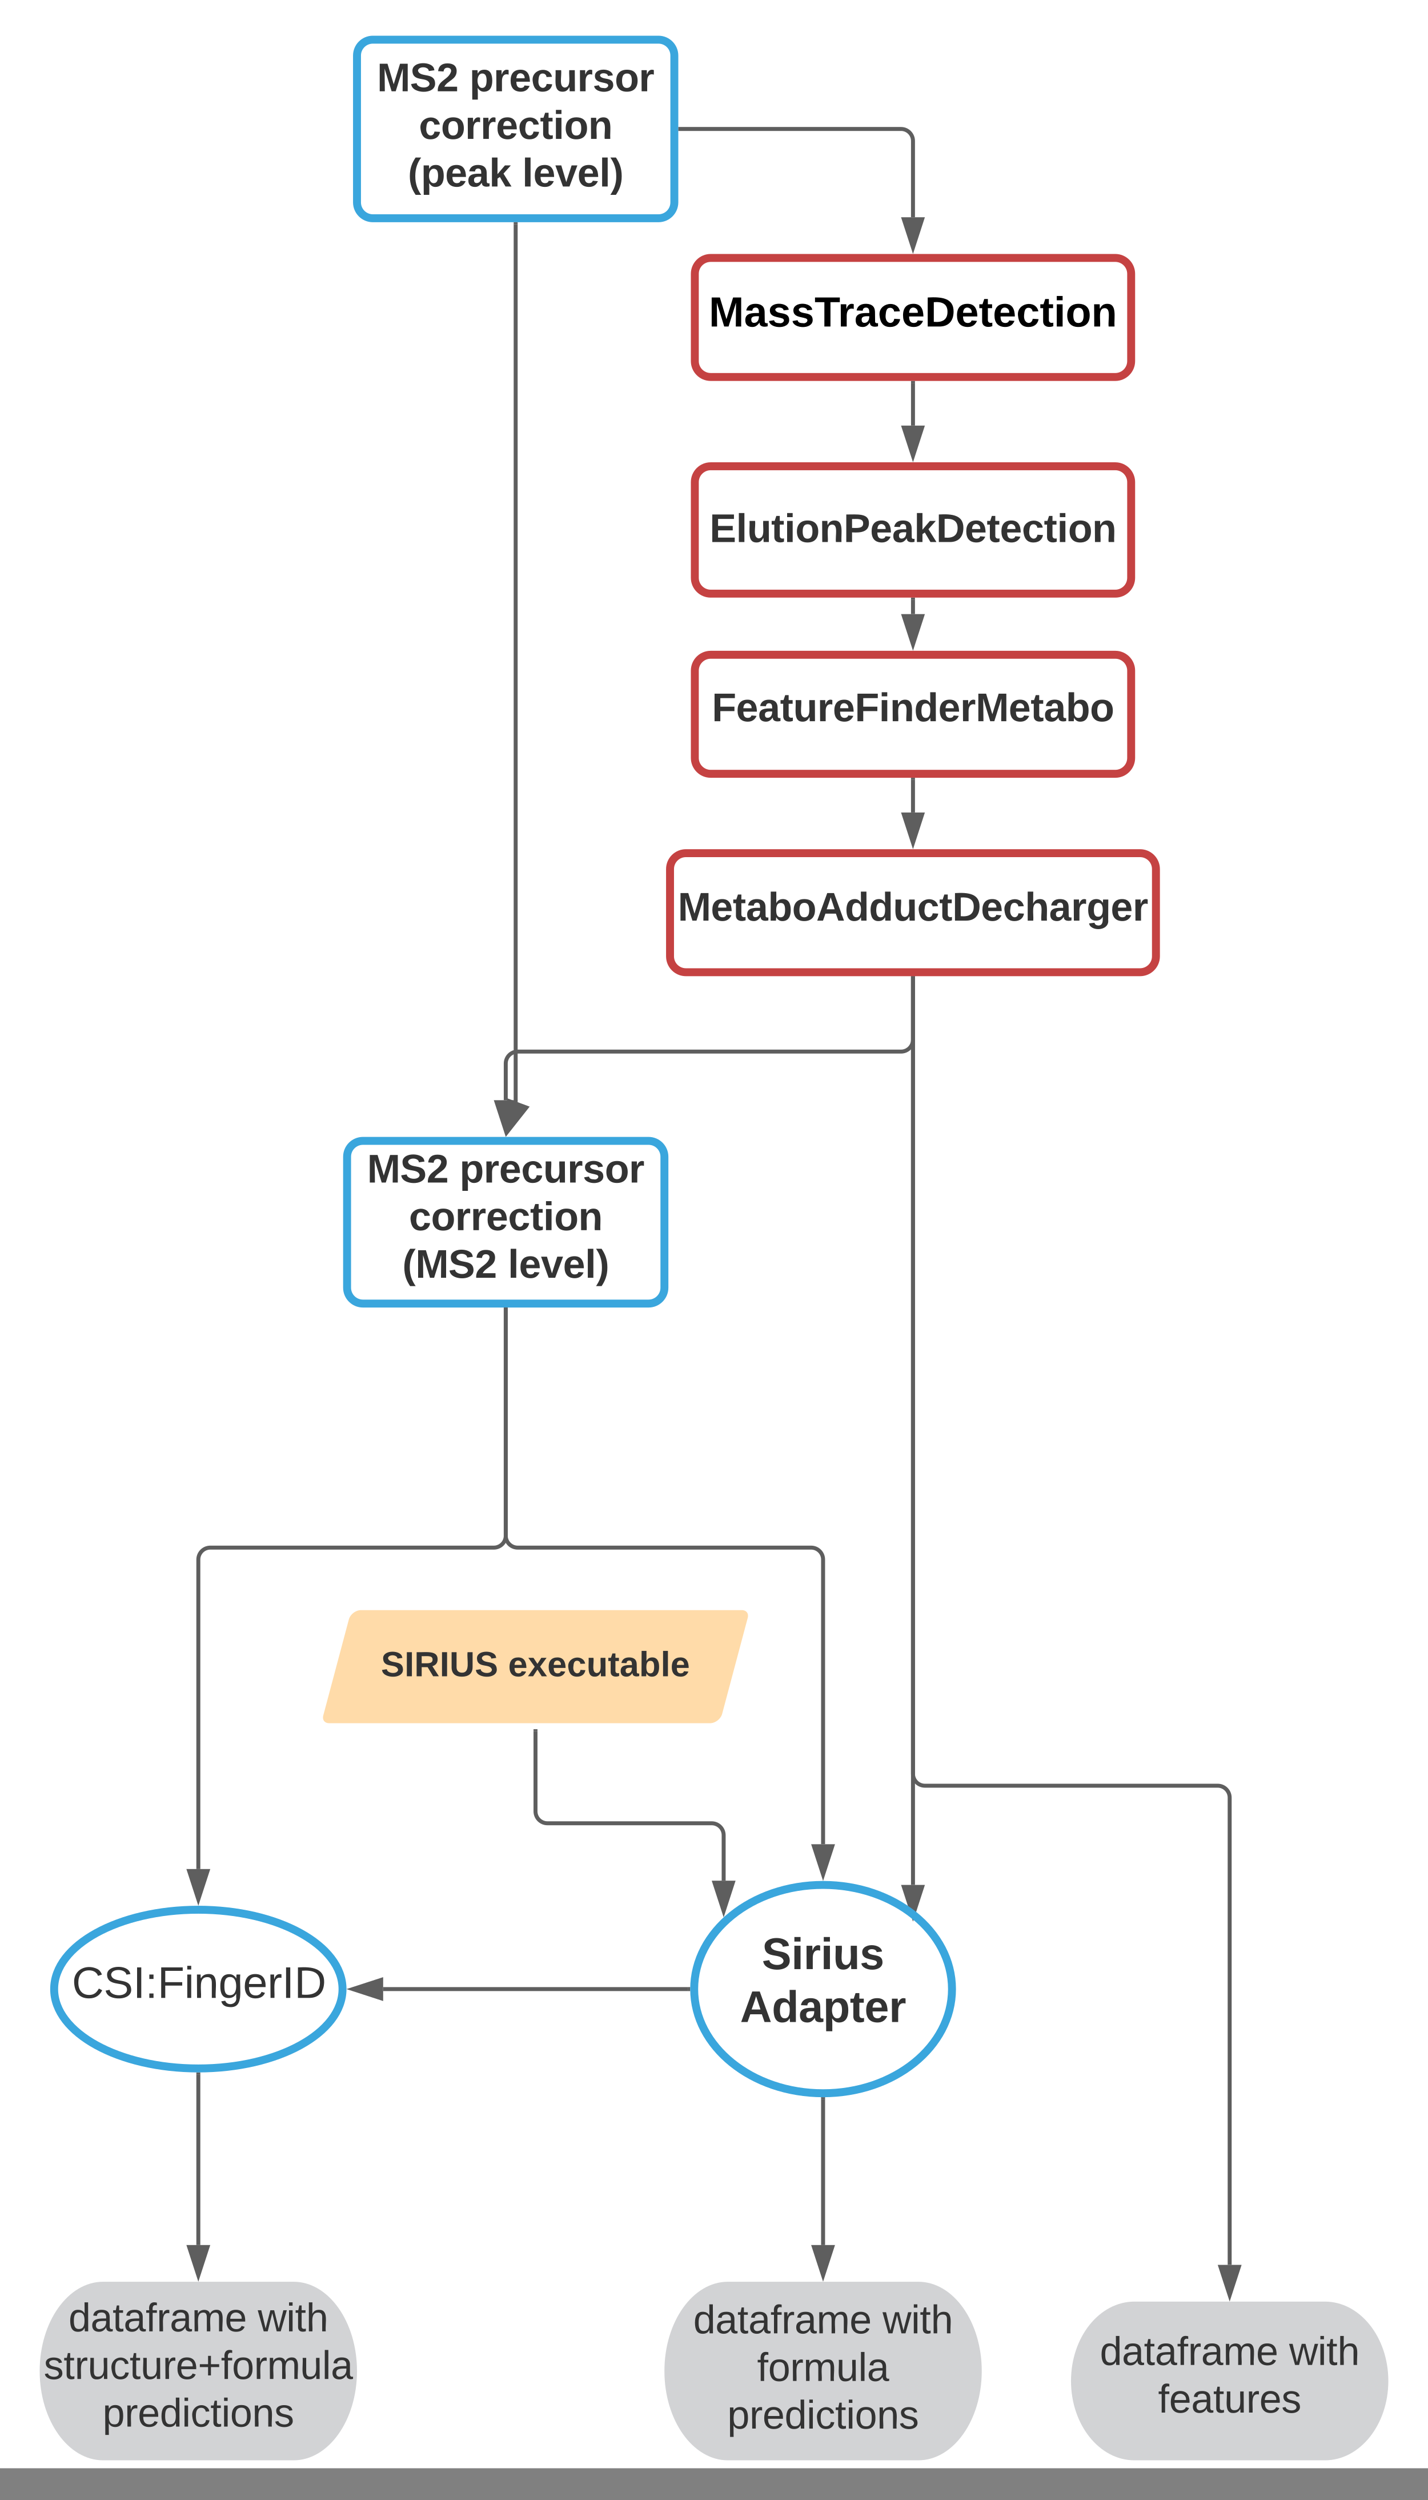 <svg xmlns="http://www.w3.org/2000/svg" xmlns:xlink="http://www.w3.org/1999/xlink" xmlns:lucid="lucid" width="720" height="1260"><rect width="100%" height="100%" fill="#808080" stroke="none"/><g transform="translate(-660 1180)" lucid:page-tab-id="0_0"><path d="M0-1258.83h1870.87V64H0z" fill="#fff"/><path d="M1010.33-1042c0-4.42 3.58-8 8-8h204c4.4 0 8 3.58 8 8v44c0 4.42-3.6 8-8 8h-204c-4.42 0-8-3.58-8-8z" stroke="#c54242" stroke-width="4" fill="#fff"/><use xlink:href="#a" transform="matrix(1,0,0,1,1015.325,-1045) translate(2.096 29.567)"/><path d="M1007-177.5H853.2" stroke="#5e5e5e" stroke-width="2" fill="none"/><path d="M1008-177.52l.02 1.02h-1.05v-2h1.07" fill="#5e5e5e"/><path d="M837.92-177.5l14.27-4.64v9.28z" stroke="#5e5e5e" stroke-width="2" fill="#5e5e5e"/><path d="M1123-30c17.67 0 32 20.15 32 45s-14.33 45-32 45h-96c-17.67 0-32-20.15-32-45s14.33-45 32-45z" stroke="#000" stroke-opacity="0" stroke-width="2" fill="#d2d3d5"/><use xlink:href="#b" transform="matrix(1,0,0,1,1000,-25) translate(9.561 21)"/><use xlink:href="#c" transform="matrix(1,0,0,1,1000,-25) translate(105.005 21)"/><use xlink:href="#d" transform="matrix(1,0,0,1,1000,-25) translate(41.75 45)"/><use xlink:href="#e" transform="matrix(1,0,0,1,1000,-25) translate(26.755 69)"/><path d="M1328-20c17.67 0 32 17.9 32 40s-14.33 40-32 40h-96c-17.67 0-32-17.9-32-40s14.33-40 32-40z" stroke="#000" stroke-opacity="0" stroke-width="2" fill="#d2d3d5"/><use xlink:href="#b" transform="matrix(1,0,0,1,1205,-15) translate(9.561 26.938)"/><use xlink:href="#c" transform="matrix(1,0,0,1,1205,-15) translate(105.005 26.938)"/><use xlink:href="#f" transform="matrix(1,0,0,1,1205,-15) translate(38.922 50.938)"/><path d="M1075-122v73.5" stroke="#5e5e5e" stroke-width="2" fill="none"/><path d="M1074.98-123l1.02-.02v1.05h-2v-1.07" fill="#5e5e5e"/><path d="M1075-33.24l-4.64-14.26h9.28z" stroke="#5e5e5e" stroke-width="2" fill="#5e5e5e"/><path d="M930-307.5v40.43c0 3.32 2.7 6 6 6h82.87c3.3 0 6 2.7 6 6v22.94" stroke="#5e5e5e" stroke-width="2" fill="none"/><path d="M931-307.47h-2v-1.03h2" fill="#5e5e5e"/><path d="M1024.87-216.87l-4.64-14.26h9.27z" stroke="#5e5e5e" stroke-width="2" fill="#5e5e5e"/><path d="M808-30c17.67 0 32 20.15 32 45s-14.33 45-32 45h-96c-17.67 0-32-20.15-32-45s14.33-45 32-45z" stroke="#000" stroke-opacity="0" stroke-width="2" fill="#d2d3d5"/><use xlink:href="#b" transform="matrix(1,0,0,1,685,-25) translate(9.556 20)"/><use xlink:href="#c" transform="matrix(1,0,0,1,685,-25) translate(105 20)"/><use xlink:href="#g" transform="matrix(1,0,0,1,685,-25) translate(-2.917 44)"/><use xlink:href="#e" transform="matrix(1,0,0,1,685,-25) translate(26.75 68)"/><path d="M760-134.5v86" stroke="#5e5e5e" stroke-width="2" fill="none"/><path d="M760-135.5l1-.03v1.06h-2v-1.06" fill="#5e5e5e"/><path d="M760-33.24l-4.64-14.26h9.28z" stroke="#5e5e5e" stroke-width="2" fill="#5e5e5e"/><path d="M834.45-364.2c.86-3.2 4.24-5.8 7.55-5.8h192c3.3 0 5.3 2.6 4.45 5.8l-12.9 48.4c-.86 3.2-4.24 5.8-7.55 5.8H826c-3.3 0-5.3-2.6-4.45-5.8z" stroke="#fff" stroke-width="3" fill="#ffdba9"/><use xlink:href="#h" transform="matrix(1,0,0,1,825,-365) translate(27.104 29.847)"/><use xlink:href="#i" transform="matrix(1,0,0,1,825,-365) translate(91.203 29.847)"/><path d="M1120.33-687v401c0 3.3 2.68 6 6 6H1274c3.3 0 6 2.7 6 6v235.5" stroke="#5e5e5e" stroke-width="2" fill="none"/><path d="M1121.33-686.97h-2V-688h2" fill="#5e5e5e"/><path d="M1280-23.24l-4.64-14.26h9.28z" stroke="#5e5e5e" stroke-width="2" fill="#5e5e5e"/><path d="M1120.33-987v21.5" stroke="#5e5e5e" stroke-width="2" fill="none"/><path d="M1121.33-986.97h-2V-988h2" fill="#5e5e5e"/><path d="M1120.33-950.24l-4.64-14.26h9.26z" stroke="#5e5e5e" stroke-width="2" fill="#5e5e5e"/><path d="M1120.33-877.8v7.3" stroke="#5e5e5e" stroke-width="2" fill="none"/><path d="M1121.33-877.76h-2v-1.03h2" fill="#5e5e5e"/><path d="M1120.33-855.24l-4.64-14.26h9.26z" stroke="#5e5e5e" stroke-width="2" fill="#5e5e5e"/><path d="M840-1152c0-4.42 3.58-8 8-8h144c4.42 0 8 3.58 8 8v74c0 4.42-3.58 8-8 8H848c-4.42 0-8-3.58-8-8z" stroke="#3aa6dd" stroke-width="4" fill="#fff"/><use xlink:href="#j" transform="matrix(1,0,0,1,845,-1155) translate(5.111 21)"/><use xlink:href="#k" transform="matrix(1,0,0,1,845,-1155) translate(51.722 21)"/><use xlink:href="#l" transform="matrix(1,0,0,1,845,-1155) translate(26.222 45)"/><use xlink:href="#m" transform="matrix(1,0,0,1,845,-1155) translate(20.639 69)"/><use xlink:href="#n" transform="matrix(1,0,0,1,845,-1155) translate(78.306 69)"/><path d="M1010.33-937c0-4.42 3.58-8 8-8h204c4.4 0 8 3.58 8 8v48.2c0 4.43-3.6 8-8 8h-204c-4.42 0-8-3.57-8-8z" stroke="#c54242" stroke-width="4" fill="#fff"/><use xlink:href="#o" transform="matrix(1,0,0,1,1015.325,-940) translate(2.472 33.187)"/><path d="M1010.33-842c0-4.42 3.58-8 8-8h204c4.4 0 8 3.58 8 8v44c0 4.42-3.6 8-8 8h-204c-4.42 0-8-3.58-8-8z" stroke="#c54242" stroke-width="4" fill="#fff"/><use xlink:href="#p" transform="matrix(1,0,0,1,1015.325,-845) translate(3.611 28.5)"/><path d="M1003-1115h111.33c3.3 0 6 2.7 6 6v38.5" stroke="#5e5e5e" stroke-width="2" fill="none"/><path d="M1003.03-1114H1002v-2h1.03" fill="#5e5e5e"/><path d="M1120.33-1055.24l-4.64-14.26h9.26z" stroke="#5e5e5e" stroke-width="2" fill="#5e5e5e"/><path d="M1120.33-787v16.5" stroke="#5e5e5e" stroke-width="2" fill="none"/><path d="M1121.33-786.97h-2V-788h2" fill="#5e5e5e"/><path d="M1120.33-755.24l-4.64-14.26h9.26z" stroke="#5e5e5e" stroke-width="2" fill="#5e5e5e"/><path d="M1120.33-687v457" stroke="#5e5e5e" stroke-width="2" fill="none"/><path d="M1121.33-686.97h-2V-688h2" fill="#5e5e5e"/><path d="M1120.33-214.74L1115.7-229h9.26z" stroke="#5e5e5e" stroke-width="2" fill="#5e5e5e"/><path d="M835-597c0-4.42 3.58-8 8-8h144c4.42 0 8 3.58 8 8v66c0 4.42-3.58 8-8 8H843c-4.42 0-8-3.58-8-8z" stroke="#3aa6dd" stroke-width="4" fill="#fff"/><use xlink:href="#j" transform="matrix(1,0,0,1,840,-600) translate(5.111 16)"/><use xlink:href="#k" transform="matrix(1,0,0,1,840,-600) translate(51.722 16)"/><use xlink:href="#l" transform="matrix(1,0,0,1,840,-600) translate(26.222 40)"/><use xlink:href="#q" transform="matrix(1,0,0,1,840,-600) translate(22.861 64)"/><use xlink:href="#n" transform="matrix(1,0,0,1,840,-600) translate(76.083 64)"/><path d="M832.7-177.5c0 22.1-32.56 40-72.7 40s-72.7-17.9-72.7-40 32.56-40 72.7-40 72.7 17.9 72.7 40z" stroke="#3aa6dd" stroke-width="4" fill-opacity="0"/><use xlink:href="#r" transform="matrix(1,0,0,1,699.312,-205.5) translate(-3.043 32.444)"/><path d="M1140-177.5c0 29-29.1 52.5-65 52.5s-65-23.5-65-52.5 29.1-52.5 65-52.5 65 23.5 65 52.5z" stroke="#3aa6dd" stroke-width="4" fill-opacity="0"/><g><use xlink:href="#s" transform="matrix(1,0,0,1,1022,-218) translate(22.167 30.434)"/><use xlink:href="#t" transform="matrix(1,0,0,1,1022,-218) translate(11.148 57.101)"/></g><path d="M915-520v114c0 3.3 2.7 6 6 6h148c3.3 0 6 2.7 6 6v143.5" stroke="#5e5e5e" stroke-width="2" fill="none"/><path d="M916-519.97h-2V-521h2" fill="#5e5e5e"/><path d="M1075-235.24l-4.64-14.26h9.28z" stroke="#5e5e5e" stroke-width="2" fill="#5e5e5e"/><path d="M915-520v114c0 3.3-2.7 6-6 6H766c-3.3 0-6 2.7-6 6v156" stroke="#5e5e5e" stroke-width="2" fill="none"/><path d="M916-519.97h-2V-521h2" fill="#5e5e5e"/><path d="M760-222.74L755.36-237h9.28z" stroke="#5e5e5e" stroke-width="2" fill="#5e5e5e"/><path d="M1120.33-687v31c0 3.3-2.7 6-6 6H921c-3.3 0-6 2.7-6 6v18.5" stroke="#5e5e5e" stroke-width="2" fill="none"/><path d="M1121.33-686.97h-2V-688h2" fill="#5e5e5e"/><path d="M915-610.24l-4.64-14.26h9.28z" stroke="#5e5e5e" stroke-width="2" fill="#5e5e5e"/><path d="M920-1067v446.5" stroke="#5e5e5e" stroke-width="2" fill="none"/><path d="M921-1066.97h-2v-1.03h2" fill="#5e5e5e"/><path d="M916.12-610.03l.6-15 8.7 3.23z" stroke="#5e5e5e" stroke-width="2" fill="#5e5e5e"/><path d="M997.83-742c0-4.42 3.58-8 8-8h229c4.4 0 8 3.58 8 8v44c0 4.42-3.6 8-8 8h-229c-4.42 0-8-3.58-8-8z" stroke="#c54242" stroke-width="4" fill="#fff"/><g><use xlink:href="#u" transform="matrix(1,0,0,1,1002.825,-745) translate(-1.056 29)"/></g><defs><path d="M230 0l2-204L168 0h-37L68-204 70 0H24v-248h70l56 185 57-185h69V0h-46" id="v"/><path d="M133-34C117-15 103 5 69 4 32 3 11-16 11-54c-1-60 55-63 116-61 1-26-3-47-28-47-18 1-26 9-28 27l-52-2c7-38 36-58 82-57s74 22 75 68l1 82c-1 14 12 18 25 15v27c-30 8-71 5-69-32zm-48 3c29 0 43-24 42-57-32 0-66-3-65 30 0 17 8 27 23 27" id="w"/><path d="M137-138c1-29-70-34-71-4 15 46 118 7 119 86 1 83-164 76-172 9l43-7c4 19 20 25 44 25 33 8 57-30 24-41C81-84 22-81 20-136c-2-80 154-74 161-7" id="x"/><path d="M136-208V0H84v-208H4v-40h212v40h-80" id="y"/><path d="M135-150c-39-12-60 13-60 57V0H25l-1-190h47c2 13-1 29 3 40 6-28 27-53 61-41v41" id="z"/><path d="M190-63c-7 42-38 67-86 67-59 0-84-38-90-98-12-110 154-137 174-36l-49 2c-2-19-15-32-35-32-30 0-35 28-38 64-6 74 65 87 74 30" id="A"/><path d="M185-48c-13 30-37 53-82 52C43 2 14-33 14-96s30-98 90-98c62 0 83 45 84 108H66c0 31 8 55 39 56 18 0 30-7 34-22zm-45-69c5-46-57-63-70-21-2 6-4 13-4 21h74" id="B"/><path d="M24-248c120-7 223 5 221 122C244-46 201 0 124 0H24v-248zM76-40c74 7 117-18 117-86 0-67-45-88-117-82v168" id="C"/><path d="M115-3C79 11 28 4 28-45v-112H4v-33h27l15-45h31v45h36v33H77v99c-1 23 16 31 38 25v30" id="D"/><path d="M25-224v-37h50v37H25zM25 0v-190h50V0H25" id="E"/><path d="M110-194c64 0 96 36 96 99 0 64-35 99-97 99-61 0-95-36-95-99 0-62 34-99 96-99zm-1 164c35 0 45-28 45-65 0-40-10-65-43-65-34 0-45 26-45 65 0 36 10 65 43 65" id="F"/><path d="M135-194c87-1 58 113 63 194h-50c-7-57 23-157-34-157-59 0-34 97-39 157H25l-1-190h47c2 12-1 28 3 38 12-26 28-41 61-42" id="G"/><g id="a"><use transform="matrix(0.059,0,0,0.059,0,0)" xlink:href="#v"/><use transform="matrix(0.059,0,0,0.059,17.719,0)" xlink:href="#w"/><use transform="matrix(0.059,0,0,0.059,29.57,0)" xlink:href="#x"/><use transform="matrix(0.059,0,0,0.059,41.422,0)" xlink:href="#x"/><use transform="matrix(0.059,0,0,0.059,53.274,0)" xlink:href="#y"/><use transform="matrix(0.059,0,0,0.059,65.067,0)" xlink:href="#z"/><use transform="matrix(0.059,0,0,0.059,73.363,0)" xlink:href="#w"/><use transform="matrix(0.059,0,0,0.059,85.215,0)" xlink:href="#A"/><use transform="matrix(0.059,0,0,0.059,97.067,0)" xlink:href="#B"/><use transform="matrix(0.059,0,0,0.059,108.919,0)" xlink:href="#C"/><use transform="matrix(0.059,0,0,0.059,124.267,0)" xlink:href="#B"/><use transform="matrix(0.059,0,0,0.059,136.119,0)" xlink:href="#D"/><use transform="matrix(0.059,0,0,0.059,143.17,0)" xlink:href="#B"/><use transform="matrix(0.059,0,0,0.059,155.022,0)" xlink:href="#A"/><use transform="matrix(0.059,0,0,0.059,166.874,0)" xlink:href="#D"/><use transform="matrix(0.059,0,0,0.059,173.926,0)" xlink:href="#E"/><use transform="matrix(0.059,0,0,0.059,179.852,0)" xlink:href="#F"/><use transform="matrix(0.059,0,0,0.059,192.83,0)" xlink:href="#G"/></g><path fill="#333" d="M85-194c31 0 48 13 60 33l-1-100h32l1 261h-30c-2-10 0-23-3-31C134-8 116 4 85 4 32 4 16-35 15-94c0-66 23-100 70-100zm9 24c-40 0-46 34-46 75 0 40 6 74 45 74 42 0 51-32 51-76 0-42-9-74-50-73" id="H"/><path fill="#333" d="M141-36C126-15 110 5 73 4 37 3 15-17 15-53c-1-64 63-63 125-63 3-35-9-54-41-54-24 1-41 7-42 31l-33-3c5-37 33-52 76-52 45 0 72 20 72 64v82c-1 20 7 32 28 27v20c-31 9-61-2-59-35zM48-53c0 20 12 33 32 33 41-3 63-29 60-74-43 2-92-5-92 41" id="I"/><path fill="#333" d="M59-47c-2 24 18 29 38 22v24C64 9 27 4 27-40v-127H5v-23h24l9-43h21v43h35v23H59v120" id="J"/><path fill="#333" d="M101-234c-31-9-42 10-38 44h38v23H63V0H32v-167H5v-23h27c-7-52 17-82 69-68v24" id="K"/><path fill="#333" d="M114-163C36-179 61-72 57 0H25l-1-190h30c1 12-1 29 2 39 6-27 23-49 58-41v29" id="L"/><path fill="#333" d="M210-169c-67 3-38 105-44 169h-31v-121c0-29-5-50-35-48C34-165 62-65 56 0H25l-1-190h30c1 10-1 24 2 32 10-44 99-50 107 0 11-21 27-35 58-36 85-2 47 119 55 194h-31v-121c0-29-5-49-35-48" id="M"/><path fill="#333" d="M100-194c63 0 86 42 84 106H49c0 40 14 67 53 68 26 1 43-12 49-29l28 8c-11 28-37 45-77 45C44 4 14-33 15-96c1-61 26-98 85-98zm52 81c6-60-76-77-97-28-3 7-6 17-6 28h103" id="N"/><g id="b"><use transform="matrix(0.056,0,0,0.056,0,0)" xlink:href="#H"/><use transform="matrix(0.056,0,0,0.056,11.111,0)" xlink:href="#I"/><use transform="matrix(0.056,0,0,0.056,22.222,0)" xlink:href="#J"/><use transform="matrix(0.056,0,0,0.056,27.778,0)" xlink:href="#I"/><use transform="matrix(0.056,0,0,0.056,38.889,0)" xlink:href="#K"/><use transform="matrix(0.056,0,0,0.056,44.444,0)" xlink:href="#L"/><use transform="matrix(0.056,0,0,0.056,51.056,0)" xlink:href="#I"/><use transform="matrix(0.056,0,0,0.056,62.167,0)" xlink:href="#M"/><use transform="matrix(0.056,0,0,0.056,78.778,0)" xlink:href="#N"/></g><path fill="#333" d="M206 0h-36l-40-164L89 0H53L-1-190h32L70-26l43-164h34l41 164 42-164h31" id="O"/><path fill="#333" d="M24-231v-30h32v30H24zM24 0v-190h32V0H24" id="P"/><path fill="#333" d="M106-169C34-169 62-67 57 0H25v-261h32l-1 103c12-21 28-36 61-36 89 0 53 116 60 194h-32v-121c2-32-8-49-39-48" id="Q"/><g id="c"><use transform="matrix(0.056,0,0,0.056,0,0)" xlink:href="#O"/><use transform="matrix(0.056,0,0,0.056,14.389,0)" xlink:href="#P"/><use transform="matrix(0.056,0,0,0.056,18.778,0)" xlink:href="#J"/><use transform="matrix(0.056,0,0,0.056,24.333,0)" xlink:href="#Q"/></g><path fill="#333" d="M100-194c62-1 85 37 85 99 1 63-27 99-86 99S16-35 15-95c0-66 28-99 85-99zM99-20c44 1 53-31 53-75 0-43-8-75-51-75s-53 32-53 75 10 74 51 75" id="R"/><path fill="#333" d="M84 4C-5 8 30-112 23-190h32v120c0 31 7 50 39 49 72-2 45-101 50-169h31l1 190h-30c-1-10 1-25-2-33-11 22-28 36-60 37" id="S"/><path fill="#333" d="M24 0v-261h32V0H24" id="T"/><g id="d"><use transform="matrix(0.056,0,0,0.056,0,0)" xlink:href="#K"/><use transform="matrix(0.056,0,0,0.056,5.556,0)" xlink:href="#R"/><use transform="matrix(0.056,0,0,0.056,16.667,0)" xlink:href="#L"/><use transform="matrix(0.056,0,0,0.056,23.278,0)" xlink:href="#M"/><use transform="matrix(0.056,0,0,0.056,39.889,0)" xlink:href="#S"/><use transform="matrix(0.056,0,0,0.056,51,0)" xlink:href="#T"/><use transform="matrix(0.056,0,0,0.056,55.389,0)" xlink:href="#I"/></g><path fill="#333" d="M115-194c55 1 70 41 70 98S169 2 115 4C84 4 66-9 55-30l1 105H24l-1-265h31l2 30c10-21 28-34 59-34zm-8 174c40 0 45-34 45-75s-6-73-45-74c-42 0-51 32-51 76 0 43 10 73 51 73" id="U"/><path fill="#333" d="M96-169c-40 0-48 33-48 73s9 75 48 75c24 0 41-14 43-38l32 2c-6 37-31 61-74 61-59 0-76-41-82-99-10-93 101-131 147-64 4 7 5 14 7 22l-32 3c-4-21-16-35-41-35" id="V"/><path fill="#333" d="M117-194c89-4 53 116 60 194h-32v-121c0-31-8-49-39-48C34-167 62-67 57 0H25l-1-190h30c1 10-1 24 2 32 11-22 29-35 61-36" id="W"/><path fill="#333" d="M135-143c-3-34-86-38-87 0 15 53 115 12 119 90S17 21 10-45l28-5c4 36 97 45 98 0-10-56-113-15-118-90-4-57 82-63 122-42 12 7 21 19 24 35" id="X"/><g id="e"><use transform="matrix(0.056,0,0,0.056,0,0)" xlink:href="#U"/><use transform="matrix(0.056,0,0,0.056,11.111,0)" xlink:href="#L"/><use transform="matrix(0.056,0,0,0.056,17.722,0)" xlink:href="#N"/><use transform="matrix(0.056,0,0,0.056,28.833,0)" xlink:href="#H"/><use transform="matrix(0.056,0,0,0.056,39.944,0)" xlink:href="#P"/><use transform="matrix(0.056,0,0,0.056,44.333,0)" xlink:href="#V"/><use transform="matrix(0.056,0,0,0.056,54.333,0)" xlink:href="#J"/><use transform="matrix(0.056,0,0,0.056,59.889,0)" xlink:href="#P"/><use transform="matrix(0.056,0,0,0.056,64.278,0)" xlink:href="#R"/><use transform="matrix(0.056,0,0,0.056,75.389,0)" xlink:href="#W"/><use transform="matrix(0.056,0,0,0.056,86.5,0)" xlink:href="#X"/></g><g id="f"><use transform="matrix(0.056,0,0,0.056,0,0)" xlink:href="#K"/><use transform="matrix(0.056,0,0,0.056,5.556,0)" xlink:href="#N"/><use transform="matrix(0.056,0,0,0.056,16.667,0)" xlink:href="#I"/><use transform="matrix(0.056,0,0,0.056,27.778,0)" xlink:href="#J"/><use transform="matrix(0.056,0,0,0.056,33.333,0)" xlink:href="#S"/><use transform="matrix(0.056,0,0,0.056,44.444,0)" xlink:href="#L"/><use transform="matrix(0.056,0,0,0.056,51.056,0)" xlink:href="#N"/><use transform="matrix(0.056,0,0,0.056,62.167,0)" xlink:href="#X"/></g><path fill="#333" d="M118-107v75H92v-75H18v-26h74v-75h26v75h74v26h-74" id="Y"/><g id="g"><use transform="matrix(0.056,0,0,0.056,0,0)" xlink:href="#X"/><use transform="matrix(0.056,0,0,0.056,10,0)" xlink:href="#J"/><use transform="matrix(0.056,0,0,0.056,15.556,0)" xlink:href="#L"/><use transform="matrix(0.056,0,0,0.056,22.167,0)" xlink:href="#S"/><use transform="matrix(0.056,0,0,0.056,33.278,0)" xlink:href="#V"/><use transform="matrix(0.056,0,0,0.056,43.278,0)" xlink:href="#J"/><use transform="matrix(0.056,0,0,0.056,48.833,0)" xlink:href="#S"/><use transform="matrix(0.056,0,0,0.056,59.944,0)" xlink:href="#L"/><use transform="matrix(0.056,0,0,0.056,66.556,0)" xlink:href="#N"/><use transform="matrix(0.056,0,0,0.056,77.667,0)" xlink:href="#Y"/><use transform="matrix(0.056,0,0,0.056,89.333,0)" xlink:href="#K"/><use transform="matrix(0.056,0,0,0.056,94.889,0)" xlink:href="#R"/><use transform="matrix(0.056,0,0,0.056,106,0)" xlink:href="#L"/><use transform="matrix(0.056,0,0,0.056,112.611,0)" xlink:href="#M"/><use transform="matrix(0.056,0,0,0.056,129.222,0)" xlink:href="#S"/><use transform="matrix(0.056,0,0,0.056,140.333,0)" xlink:href="#T"/><use transform="matrix(0.056,0,0,0.056,144.722,0)" xlink:href="#I"/></g><path fill="#333" d="M169-182c-1-43-94-46-97-3 18 66 151 10 154 114 3 95-165 93-204 36-6-8-10-19-12-30l50-8c3 46 112 56 116 5-17-69-150-10-154-114-4-87 153-88 188-35 5 8 8 18 10 28" id="Z"/><path fill="#333" d="M24 0v-248h52V0H24" id="aa"/><path fill="#333" d="M240-174c0 40-23 61-54 70L253 0h-59l-57-94H76V0H24v-248c93 4 217-23 216 74zM76-134c48-2 112 12 112-38 0-48-66-32-112-35v73" id="ab"/><path fill="#333" d="M238-95c0 69-44 99-111 99C63 4 22-25 22-93v-155h51v151c-1 38 19 59 55 60 90 1 49-130 58-211h52v153" id="ac"/><g id="h"><use transform="matrix(0.049,0,0,0.049,0,0)" xlink:href="#Z"/><use transform="matrix(0.049,0,0,0.049,11.852,0)" xlink:href="#aa"/><use transform="matrix(0.049,0,0,0.049,16.79,0)" xlink:href="#ab"/><use transform="matrix(0.049,0,0,0.049,29.58,0)" xlink:href="#aa"/><use transform="matrix(0.049,0,0,0.049,34.519,0)" xlink:href="#ac"/><use transform="matrix(0.049,0,0,0.049,47.309,0)" xlink:href="#Z"/></g><path fill="#333" d="M185-48c-13 30-37 53-82 52C43 2 14-33 14-96s30-98 90-98c62 0 83 45 84 108H66c0 31 8 55 39 56 18 0 30-7 34-22zm-45-69c5-46-57-63-70-21-2 6-4 13-4 21h74" id="ad"/><path fill="#333" d="M144 0l-44-69L55 0H2l70-98-66-92h53l41 62 40-62h54l-67 91 71 99h-54" id="ae"/><path fill="#333" d="M190-63c-7 42-38 67-86 67-59 0-84-38-90-98-12-110 154-137 174-36l-49 2c-2-19-15-32-35-32-30 0-35 28-38 64-6 74 65 87 74 30" id="af"/><path fill="#333" d="M85 4C-2 5 27-109 22-190h50c7 57-23 150 33 157 60-5 35-97 40-157h50l1 190h-47c-2-12 1-28-3-38-12 25-28 42-61 42" id="ag"/><path fill="#333" d="M115-3C79 11 28 4 28-45v-112H4v-33h27l15-45h31v45h36v33H77v99c-1 23 16 31 38 25v30" id="ah"/><path fill="#333" d="M133-34C117-15 103 5 69 4 32 3 11-16 11-54c-1-60 55-63 116-61 1-26-3-47-28-47-18 1-26 9-28 27l-52-2c7-38 36-58 82-57s74 22 75 68l1 82c-1 14 12 18 25 15v27c-30 8-71 5-69-32zm-48 3c29 0 43-24 42-57-32 0-66-3-65 30 0 17 8 27 23 27" id="ai"/><path fill="#333" d="M135-194c52 0 70 43 70 98 0 56-19 99-73 100-30 1-46-15-58-35L72 0H24l1-261h50v104c11-23 29-37 60-37zM114-30c31 0 40-27 40-66 0-37-7-63-39-63s-41 28-41 65c0 36 8 64 40 64" id="aj"/><path fill="#333" d="M25 0v-261h50V0H25" id="ak"/><g id="i"><use transform="matrix(0.049,0,0,0.049,0,0)" xlink:href="#ad"/><use transform="matrix(0.049,0,0,0.049,9.877,0)" xlink:href="#ae"/><use transform="matrix(0.049,0,0,0.049,19.753,0)" xlink:href="#ad"/><use transform="matrix(0.049,0,0,0.049,29.63,0)" xlink:href="#af"/><use transform="matrix(0.049,0,0,0.049,39.506,0)" xlink:href="#ag"/><use transform="matrix(0.049,0,0,0.049,50.321,0)" xlink:href="#ah"/><use transform="matrix(0.049,0,0,0.049,56.198,0)" xlink:href="#ai"/><use transform="matrix(0.049,0,0,0.049,66.074,0)" xlink:href="#aj"/><use transform="matrix(0.049,0,0,0.049,76.889,0)" xlink:href="#ak"/><use transform="matrix(0.049,0,0,0.049,81.827,0)" xlink:href="#ad"/></g><path fill="#333" d="M230 0l2-204L168 0h-37L68-204 70 0H24v-248h70l56 185 57-185h69V0h-46" id="al"/><path fill="#333" d="M182-182c0 78-84 86-111 141h115V0H12c-6-101 99-100 120-180 1-22-12-31-33-32-23 0-32 14-35 34l-49-3c5-45 32-70 84-70 51 0 83 22 83 69" id="am"/><g id="j"><use transform="matrix(0.056,0,0,0.056,0,0)" xlink:href="#al"/><use transform="matrix(0.056,0,0,0.056,16.611,0)" xlink:href="#Z"/><use transform="matrix(0.056,0,0,0.056,29.944,0)" xlink:href="#am"/></g><path fill="#333" d="M135-194c53 0 70 44 70 98 0 56-19 98-73 100-31 1-45-17-59-34 3 33 2 69 2 105H25l-1-265h48c2 10 0 23 3 31 11-24 29-35 60-35zM114-30c33 0 39-31 40-66 0-38-9-64-40-64-56 0-55 130 0 130" id="an"/><path fill="#333" d="M135-150c-39-12-60 13-60 57V0H25l-1-190h47c2 13-1 29 3 40 6-28 27-53 61-41v41" id="ao"/><path fill="#333" d="M137-138c1-29-70-34-71-4 15 46 118 7 119 86 1 83-164 76-172 9l43-7c4 19 20 25 44 25 33 8 57-30 24-41C81-84 22-81 20-136c-2-80 154-74 161-7" id="ap"/><path fill="#333" d="M110-194c64 0 96 36 96 99 0 64-35 99-97 99-61 0-95-36-95-99 0-62 34-99 96-99zm-1 164c35 0 45-28 45-65 0-40-10-65-43-65-34 0-45 26-45 65 0 36 10 65 43 65" id="aq"/><g id="k"><use transform="matrix(0.056,0,0,0.056,0,0)" xlink:href="#an"/><use transform="matrix(0.056,0,0,0.056,12.167,0)" xlink:href="#ao"/><use transform="matrix(0.056,0,0,0.056,19.944,0)" xlink:href="#ad"/><use transform="matrix(0.056,0,0,0.056,31.056,0)" xlink:href="#af"/><use transform="matrix(0.056,0,0,0.056,42.167,0)" xlink:href="#ag"/><use transform="matrix(0.056,0,0,0.056,54.333,0)" xlink:href="#ao"/><use transform="matrix(0.056,0,0,0.056,62.111,0)" xlink:href="#ap"/><use transform="matrix(0.056,0,0,0.056,73.222,0)" xlink:href="#aq"/><use transform="matrix(0.056,0,0,0.056,85.389,0)" xlink:href="#ao"/></g><path fill="#333" d="M25-224v-37h50v37H25zM25 0v-190h50V0H25" id="ar"/><path fill="#333" d="M135-194c87-1 58 113 63 194h-50c-7-57 23-157-34-157-59 0-34 97-39 157H25l-1-190h47c2 12-1 28 3 38 12-26 28-41 61-42" id="as"/><g id="l"><use transform="matrix(0.056,0,0,0.056,0,0)" xlink:href="#af"/><use transform="matrix(0.056,0,0,0.056,11.111,0)" xlink:href="#aq"/><use transform="matrix(0.056,0,0,0.056,23.278,0)" xlink:href="#ao"/><use transform="matrix(0.056,0,0,0.056,31.056,0)" xlink:href="#ao"/><use transform="matrix(0.056,0,0,0.056,38.833,0)" xlink:href="#ad"/><use transform="matrix(0.056,0,0,0.056,49.944,0)" xlink:href="#af"/><use transform="matrix(0.056,0,0,0.056,61.056,0)" xlink:href="#ah"/><use transform="matrix(0.056,0,0,0.056,67.667,0)" xlink:href="#ar"/><use transform="matrix(0.056,0,0,0.056,73.222,0)" xlink:href="#aq"/><use transform="matrix(0.056,0,0,0.056,85.389,0)" xlink:href="#as"/></g><path fill="#333" d="M67-93c0 74 22 123 53 168H70C40 30 18-18 18-93s22-123 52-168h50c-32 44-53 94-53 168" id="at"/><path fill="#333" d="M147 0L96-86 75-71V0H25v-261h50v150l67-79h53l-66 74L201 0h-54" id="au"/><g id="m"><use transform="matrix(0.056,0,0,0.056,0,0)" xlink:href="#at"/><use transform="matrix(0.056,0,0,0.056,6.611,0)" xlink:href="#an"/><use transform="matrix(0.056,0,0,0.056,18.778,0)" xlink:href="#ad"/><use transform="matrix(0.056,0,0,0.056,29.889,0)" xlink:href="#ai"/><use transform="matrix(0.056,0,0,0.056,41,0)" xlink:href="#au"/></g><path fill="#333" d="M128 0H69L1-190h53L99-40l48-150h52" id="av"/><path fill="#333" d="M102-93c0 74-22 123-52 168H0C30 29 54-18 53-93c0-74-22-123-53-168h50c30 45 52 94 52 168" id="aw"/><g id="n"><use transform="matrix(0.056,0,0,0.056,0,0)" xlink:href="#ak"/><use transform="matrix(0.056,0,0,0.056,5.556,0)" xlink:href="#ad"/><use transform="matrix(0.056,0,0,0.056,16.667,0)" xlink:href="#av"/><use transform="matrix(0.056,0,0,0.056,27.778,0)" xlink:href="#ad"/><use transform="matrix(0.056,0,0,0.056,38.889,0)" xlink:href="#ak"/><use transform="matrix(0.056,0,0,0.056,44.444,0)" xlink:href="#aw"/></g><path fill="#333" d="M24 0v-248h195v40H76v63h132v40H76v65h150V0H24" id="ax"/><path fill="#333" d="M24-248c93 1 206-16 204 79-1 75-69 88-152 82V0H24v-248zm52 121c47 0 100 7 100-41 0-47-54-39-100-39v80" id="ay"/><path fill="#333" d="M24-248c120-7 223 5 221 122C244-46 201 0 124 0H24v-248zM76-40c74 7 117-18 117-86 0-67-45-88-117-82v168" id="az"/><g id="o"><use transform="matrix(0.056,0,0,0.056,0,0)" xlink:href="#ax"/><use transform="matrix(0.056,0,0,0.056,13.333,0)" xlink:href="#ak"/><use transform="matrix(0.056,0,0,0.056,18.889,0)" xlink:href="#ag"/><use transform="matrix(0.056,0,0,0.056,31.056,0)" xlink:href="#ah"/><use transform="matrix(0.056,0,0,0.056,37.667,0)" xlink:href="#ar"/><use transform="matrix(0.056,0,0,0.056,43.222,0)" xlink:href="#aq"/><use transform="matrix(0.056,0,0,0.056,55.389,0)" xlink:href="#as"/><use transform="matrix(0.056,0,0,0.056,67.556,0)" xlink:href="#ay"/><use transform="matrix(0.056,0,0,0.056,80.889,0)" xlink:href="#ad"/><use transform="matrix(0.056,0,0,0.056,92,0)" xlink:href="#ai"/><use transform="matrix(0.056,0,0,0.056,103.111,0)" xlink:href="#au"/><use transform="matrix(0.056,0,0,0.056,114.222,0)" xlink:href="#az"/><use transform="matrix(0.056,0,0,0.056,128.611,0)" xlink:href="#ad"/><use transform="matrix(0.056,0,0,0.056,139.722,0)" xlink:href="#ah"/><use transform="matrix(0.056,0,0,0.056,146.333,0)" xlink:href="#ad"/><use transform="matrix(0.056,0,0,0.056,157.444,0)" xlink:href="#af"/><use transform="matrix(0.056,0,0,0.056,168.556,0)" xlink:href="#ah"/><use transform="matrix(0.056,0,0,0.056,175.167,0)" xlink:href="#ar"/><use transform="matrix(0.056,0,0,0.056,180.722,0)" xlink:href="#aq"/><use transform="matrix(0.056,0,0,0.056,192.889,0)" xlink:href="#as"/></g><path fill="#333" d="M76-208v77h127v40H76V0H24v-248h183v40H76" id="aA"/><path fill="#333" d="M88-194c31-1 46 15 58 34l-1-101h50l1 261h-48c-2-10 0-23-3-31C134-8 116 4 84 4 32 4 16-41 15-95c0-56 19-97 73-99zm17 164c33 0 40-30 41-66 1-37-9-64-41-64s-38 30-39 65c0 43 13 65 39 65" id="aB"/><g id="p"><use transform="matrix(0.056,0,0,0.056,0,0)" xlink:href="#aA"/><use transform="matrix(0.056,0,0,0.056,12.167,0)" xlink:href="#ad"/><use transform="matrix(0.056,0,0,0.056,23.278,0)" xlink:href="#ai"/><use transform="matrix(0.056,0,0,0.056,34.389,0)" xlink:href="#ah"/><use transform="matrix(0.056,0,0,0.056,41,0)" xlink:href="#ag"/><use transform="matrix(0.056,0,0,0.056,53.167,0)" xlink:href="#ao"/><use transform="matrix(0.056,0,0,0.056,60.944,0)" xlink:href="#ad"/><use transform="matrix(0.056,0,0,0.056,72.056,0)" xlink:href="#aA"/><use transform="matrix(0.056,0,0,0.056,84.222,0)" xlink:href="#ar"/><use transform="matrix(0.056,0,0,0.056,89.778,0)" xlink:href="#as"/><use transform="matrix(0.056,0,0,0.056,101.944,0)" xlink:href="#aB"/><use transform="matrix(0.056,0,0,0.056,114.111,0)" xlink:href="#ad"/><use transform="matrix(0.056,0,0,0.056,125.222,0)" xlink:href="#ao"/><use transform="matrix(0.056,0,0,0.056,133,0)" xlink:href="#al"/><use transform="matrix(0.056,0,0,0.056,149.611,0)" xlink:href="#ad"/><use transform="matrix(0.056,0,0,0.056,160.722,0)" xlink:href="#ah"/><use transform="matrix(0.056,0,0,0.056,167.333,0)" xlink:href="#ai"/><use transform="matrix(0.056,0,0,0.056,178.444,0)" xlink:href="#aj"/><use transform="matrix(0.056,0,0,0.056,190.611,0)" xlink:href="#aq"/></g><g id="q"><use transform="matrix(0.056,0,0,0.056,0,0)" xlink:href="#at"/><use transform="matrix(0.056,0,0,0.056,6.611,0)" xlink:href="#al"/><use transform="matrix(0.056,0,0,0.056,23.222,0)" xlink:href="#Z"/><use transform="matrix(0.056,0,0,0.056,36.556,0)" xlink:href="#am"/></g><path fill="#333" d="M212-179c-10-28-35-45-73-45-59 0-87 40-87 99 0 60 29 101 89 101 43 0 62-24 78-52l27 14C228-24 195 4 139 4 59 4 22-46 18-125c-6-104 99-153 187-111 19 9 31 26 39 46" id="aC"/><path fill="#333" d="M185-189c-5-48-123-54-124 2 14 75 158 14 163 119 3 78-121 87-175 55-17-10-28-26-33-46l33-7c5 56 141 63 141-1 0-78-155-14-162-118-5-82 145-84 179-34 5 7 8 16 11 25" id="aD"/><path fill="#333" d="M33 0v-248h34V0H33" id="aE"/><path fill="#333" d="M33-154v-36h34v36H33zM33 0v-36h34V0H33" id="aF"/><path fill="#333" d="M63-220v92h138v28H63V0H30v-248h175v28H63" id="aG"/><path fill="#333" d="M177-190C167-65 218 103 67 71c-23-6-38-20-44-43l32-5c15 47 100 32 89-28v-30C133-14 115 1 83 1 29 1 15-40 15-95c0-56 16-97 71-98 29-1 48 16 59 35 1-10 0-23 2-32h30zM94-22c36 0 50-32 50-73 0-42-14-75-50-75-39 0-46 34-46 75s6 73 46 73" id="aH"/><path fill="#333" d="M30-248c118-7 216 8 213 122C240-48 200 0 122 0H30v-248zM63-27c89 8 146-16 146-99s-60-101-146-95v194" id="aI"/><g id="r"><use transform="matrix(0.062,0,0,0.062,0,0)" xlink:href="#aC"/><use transform="matrix(0.062,0,0,0.062,15.988,0)" xlink:href="#aD"/><use transform="matrix(0.062,0,0,0.062,30.802,0)" xlink:href="#aE"/><use transform="matrix(0.062,0,0,0.062,36.975,0)" xlink:href="#aF"/><use transform="matrix(0.062,0,0,0.062,43.148,0)" xlink:href="#aG"/><use transform="matrix(0.062,0,0,0.062,56.667,0)" xlink:href="#P"/><use transform="matrix(0.062,0,0,0.062,61.543,0)" xlink:href="#W"/><use transform="matrix(0.062,0,0,0.062,73.889,0)" xlink:href="#aH"/><use transform="matrix(0.062,0,0,0.062,86.235,0)" xlink:href="#N"/><use transform="matrix(0.062,0,0,0.062,98.58,0)" xlink:href="#L"/><use transform="matrix(0.062,0,0,0.062,105.926,0)" xlink:href="#aE"/><use transform="matrix(0.062,0,0,0.062,112.099,0)" xlink:href="#aI"/></g><g id="s"><use transform="matrix(0.062,0,0,0.062,0,0)" xlink:href="#Z"/><use transform="matrix(0.062,0,0,0.062,14.815,0)" xlink:href="#ar"/><use transform="matrix(0.062,0,0,0.062,20.988,0)" xlink:href="#ao"/><use transform="matrix(0.062,0,0,0.062,29.63,0)" xlink:href="#ar"/><use transform="matrix(0.062,0,0,0.062,35.802,0)" xlink:href="#ag"/><use transform="matrix(0.062,0,0,0.062,49.321,0)" xlink:href="#ap"/></g><path fill="#333" d="M199 0l-22-63H83L61 0H9l90-248h61L250 0h-51zm-33-102l-36-108c-10 38-24 72-36 108h72" id="aJ"/><g id="t"><use transform="matrix(0.062,0,0,0.062,0,0)" xlink:href="#aJ"/><use transform="matrix(0.062,0,0,0.062,15.988,0)" xlink:href="#aB"/><use transform="matrix(0.062,0,0,0.062,29.506,0)" xlink:href="#ai"/><use transform="matrix(0.062,0,0,0.062,41.852,0)" xlink:href="#an"/><use transform="matrix(0.062,0,0,0.062,55.37,0)" xlink:href="#ah"/><use transform="matrix(0.062,0,0,0.062,62.716,0)" xlink:href="#ad"/><use transform="matrix(0.062,0,0,0.062,75.062,0)" xlink:href="#ao"/></g><path fill="#333" d="M114-157C55-157 80-60 75 0H25v-261h50l-1 109c12-26 28-41 61-42 86-1 58 113 63 194h-50c-7-57 23-157-34-157" id="aK"/><path fill="#333" d="M195-6C206 82 75 100 31 46c-4-6-6-13-8-21l49-6c3 16 16 24 34 25 40 0 42-37 40-79-11 22-30 35-61 35-53 0-70-43-70-97 0-56 18-96 73-97 30 0 46 14 59 34l2-30h47zm-90-29c32 0 41-27 41-63 0-35-9-62-40-62-32 0-39 29-40 63 0 36 9 62 39 62" id="aL"/><g id="u"><use transform="matrix(0.056,0,0,0.056,0,0)" xlink:href="#al"/><use transform="matrix(0.056,0,0,0.056,16.611,0)" xlink:href="#ad"/><use transform="matrix(0.056,0,0,0.056,27.722,0)" xlink:href="#ah"/><use transform="matrix(0.056,0,0,0.056,34.333,0)" xlink:href="#ai"/><use transform="matrix(0.056,0,0,0.056,45.444,0)" xlink:href="#aj"/><use transform="matrix(0.056,0,0,0.056,57.611,0)" xlink:href="#aq"/><use transform="matrix(0.056,0,0,0.056,69.778,0)" xlink:href="#aJ"/><use transform="matrix(0.056,0,0,0.056,84.167,0)" xlink:href="#aB"/><use transform="matrix(0.056,0,0,0.056,96.333,0)" xlink:href="#aB"/><use transform="matrix(0.056,0,0,0.056,108.5,0)" xlink:href="#ag"/><use transform="matrix(0.056,0,0,0.056,120.667,0)" xlink:href="#af"/><use transform="matrix(0.056,0,0,0.056,131.778,0)" xlink:href="#ah"/><use transform="matrix(0.056,0,0,0.056,138.389,0)" xlink:href="#az"/><use transform="matrix(0.056,0,0,0.056,152.778,0)" xlink:href="#ad"/><use transform="matrix(0.056,0,0,0.056,163.889,0)" xlink:href="#af"/><use transform="matrix(0.056,0,0,0.056,175,0)" xlink:href="#aK"/><use transform="matrix(0.056,0,0,0.056,187.167,0)" xlink:href="#ai"/><use transform="matrix(0.056,0,0,0.056,198.278,0)" xlink:href="#ao"/><use transform="matrix(0.056,0,0,0.056,206.056,0)" xlink:href="#aL"/><use transform="matrix(0.056,0,0,0.056,218.222,0)" xlink:href="#ad"/><use transform="matrix(0.056,0,0,0.056,229.333,0)" xlink:href="#ao"/></g></defs></g></svg>